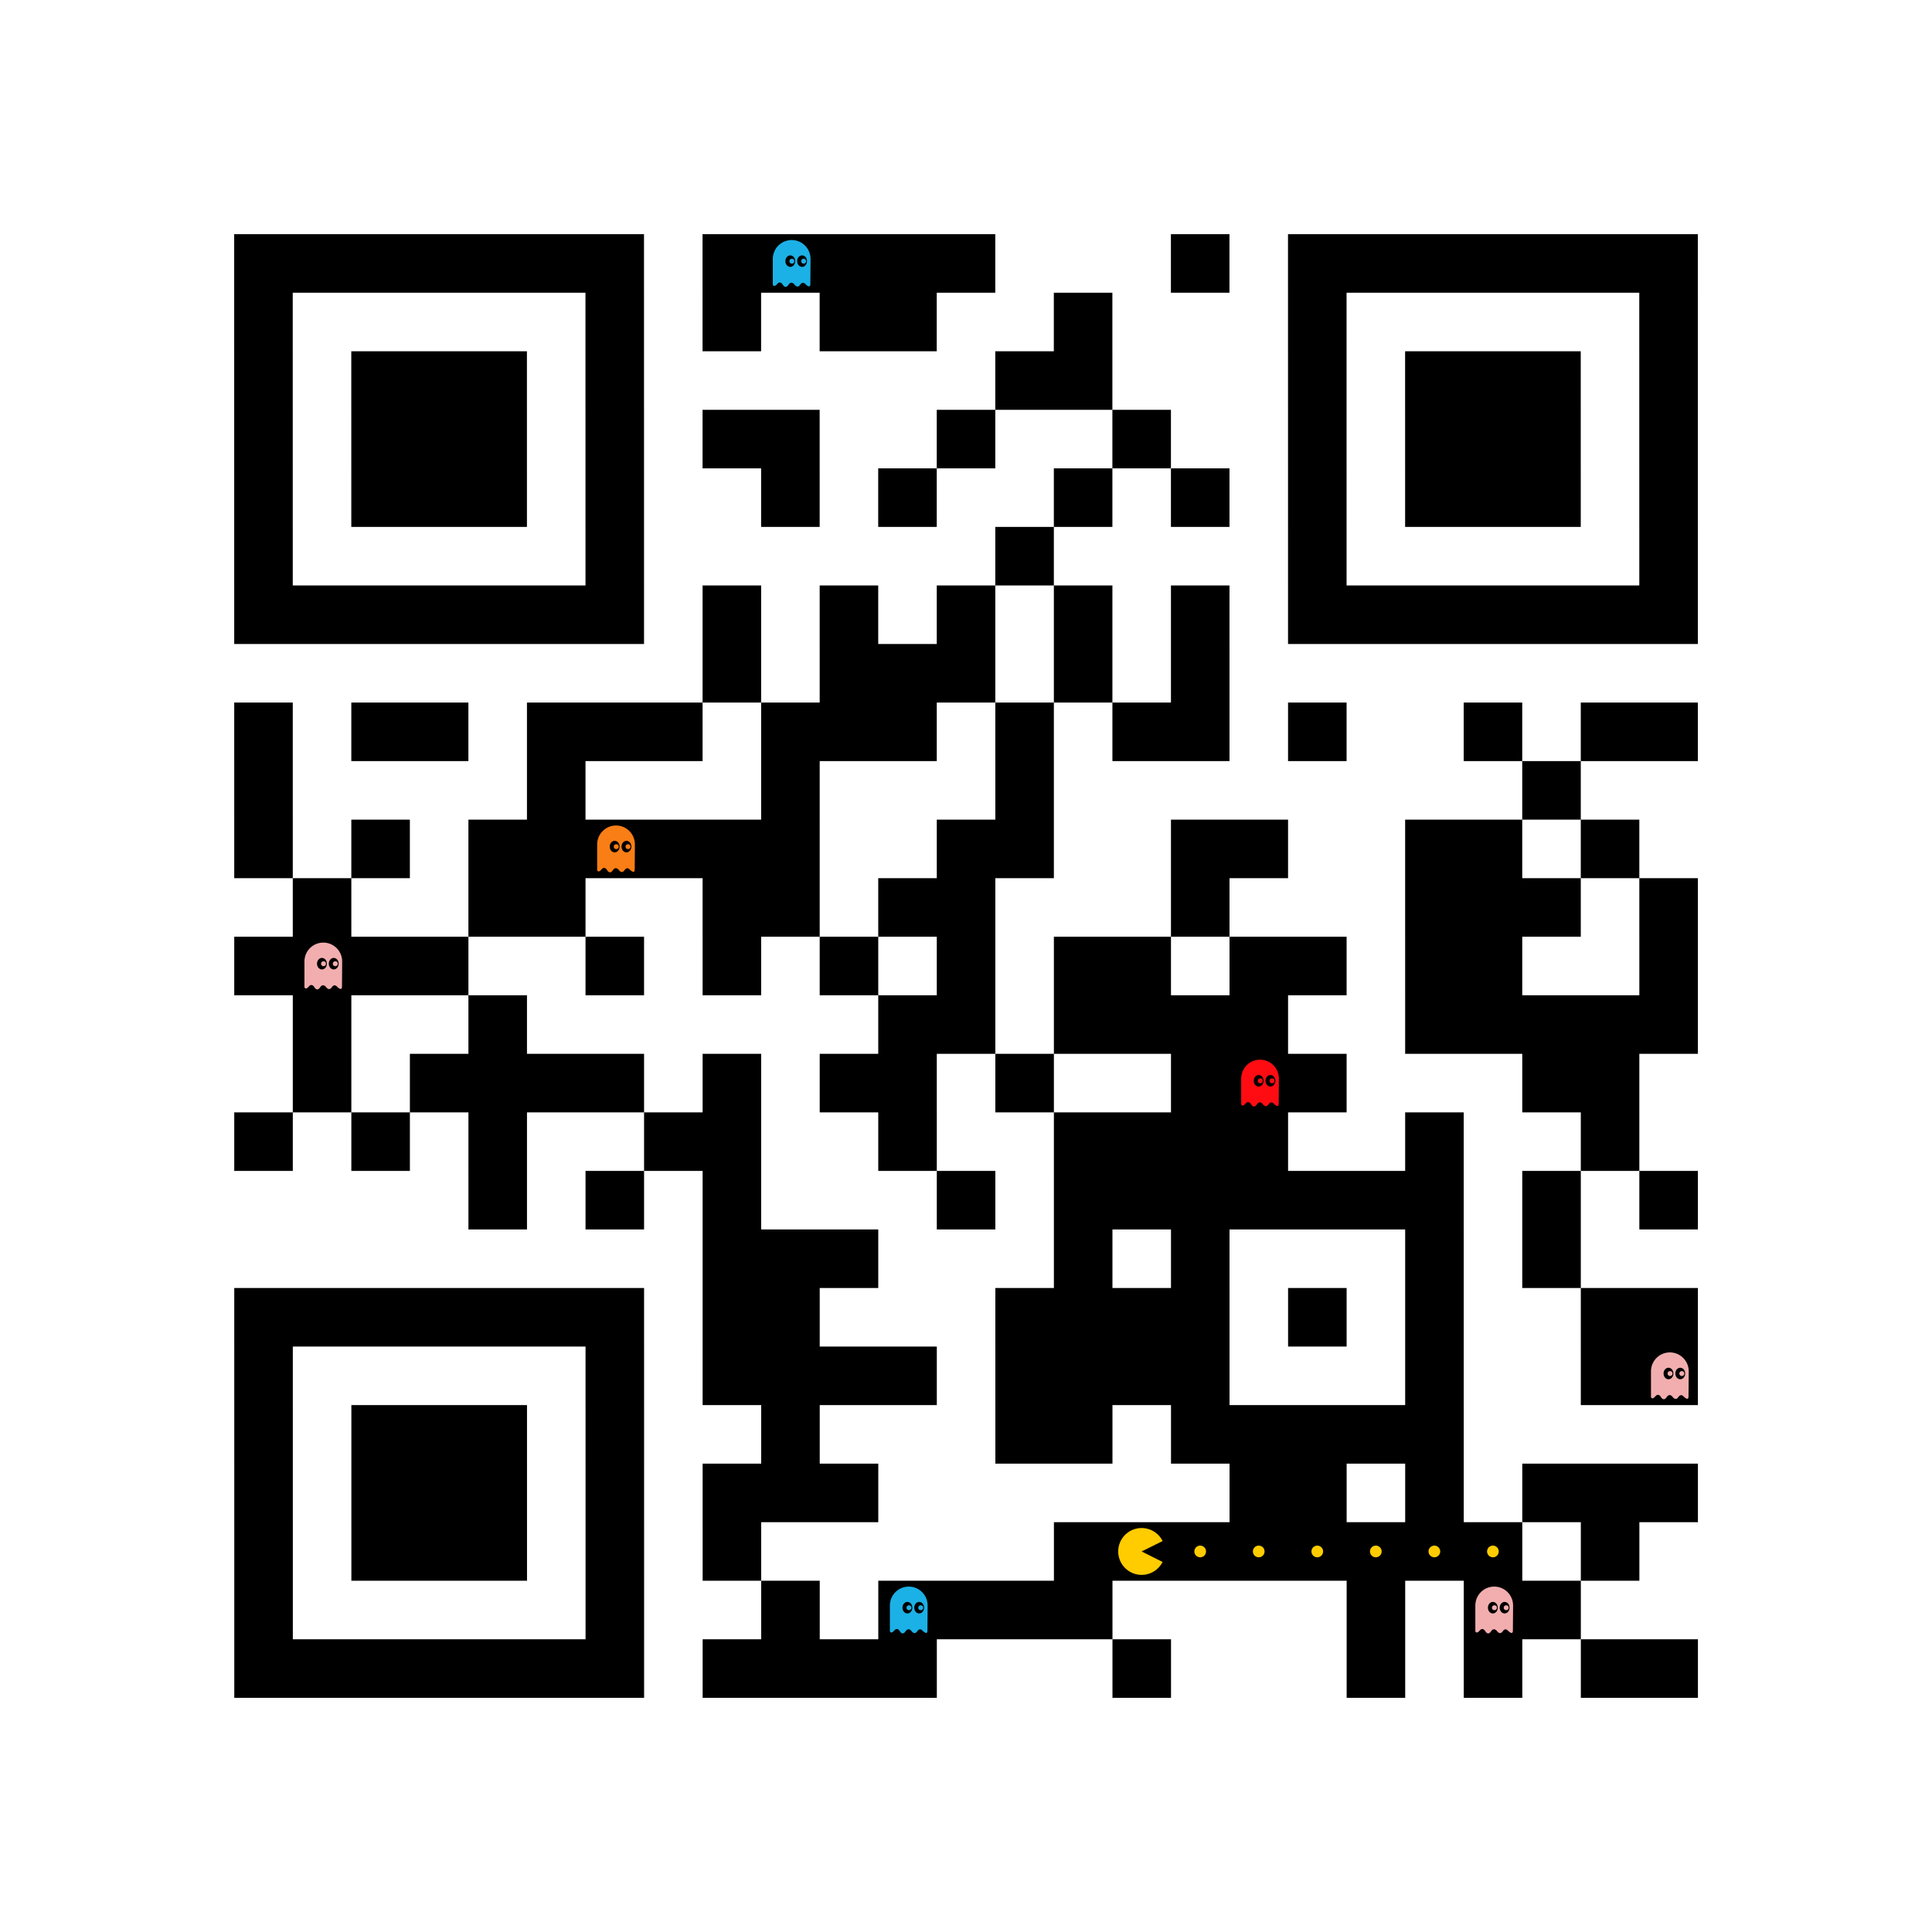 <?xml version='1.0' encoding='utf-8'?>
<svg xmlns="http://www.w3.org/2000/svg" xmlns:xlink="http://www.w3.org/1999/xlink" class="segno" height="495" width="495"><defs><circle cx="1" cy="1" fill="#fc0" id="dot" r=".5" stroke="none" transform="scale(.2)" /><!--
The "ghost" was created by James Fenton
Source:  <https://thenounproject.com/term/pacman/193957/>
License: CC BY 3.0 US - <https://creativecommons.org/licenses/by/3.0/us/>
--><g id="ghost" transform="scale(.08)"><circle cx="6.588" cy="4.515" r=".526" /><path d="M4.031 0c-2.136 0-3.883 1.663-4.02 3.757h-.011v5.799s.232.663.926-.168c.705-.831 1.21.168 1.21.168s.547 1 1.21 0c.663-1 1.315 0 1.315 0s.61.852 1.168 0c.558-.852 1.116-.168 1.116-.168s1.073 1.158 1.073 0c0-.863.042-5.157.042-5.357 0-2.221-1.8-4.031-4.031-4.031zm-.295 5.736c-.579 0-1.052-.547-1.052-1.231 0-.674.474-1.231 1.052-1.231.579 0 1.052.547 1.052 1.231s-.463 1.231-1.052 1.231zm2.515 0c-.579 0-1.052-.547-1.052-1.231 0-.674.474-1.231 1.052-1.231.579 0 1.052.547 1.052 1.231s-.474 1.231-1.052 1.231z" /><circle cx="4.073" cy="4.515" r=".526" /></g></defs><g transform="scale(15)"><path class="qrline" d="M4 4.5h7m1 0h5m3 0h1m1 0h7m-25 1h1m5 0h1m1 0h1m1 0h2m2 0h1m3 0h1m5 0h1m-25 1h1m1 0h3m1 0h1m6 0h2m3 0h1m1 0h3m1 0h1m-25 1h1m1 0h3m1 0h1m1 0h2m2 0h1m2 0h1m2 0h1m1 0h3m1 0h1m-25 1h1m1 0h3m1 0h1m2 0h1m1 0h1m2 0h1m1 0h1m1 0h1m1 0h3m1 0h1m-25 1h1m5 0h1m6 0h1m4 0h1m5 0h1m-25 1h7m1 0h1m1 0h1m1 0h1m1 0h1m1 0h1m1 0h7m-17 1h1m1 0h3m1 0h1m1 0h1m-17 1h1m1 0h2m1 0h3m1 0h3m1 0h1m1 0h2m1 0h1m2 0h1m1 0h2m-25 1h1m4 0h1m3 0h1m3 0h1m8 0h1m-23 1h1m1 0h1m1 0h6m2 0h2m2 0h2m2 0h2m1 0h1m-23 1h1m2 0h2m2 0h2m1 0h2m3 0h1m3 0h3m1 0h1m-25 1h4m2 0h1m1 0h1m1 0h1m1 0h1m1 0h2m1 0h2m1 0h2m2 0h1m-24 1h1m2 0h1m6 0h2m1 0h4m2 0h5m-24 1h1m1 0h4m1 0h1m1 0h2m1 0h1m2 0h3m3 0h2m-24 1h1m1 0h1m1 0h1m2 0h2m2 0h1m2 0h4m2 0h1m2 0h1m-20 1h1m1 0h1m1 0h1m3 0h1m1 0h7m1 0h1m1 0h1m-17 1h3m3 0h1m1 0h1m3 0h1m1 0h1m-23 1h7m1 0h2m3 0h4m1 0h1m1 0h1m2 0h2m-25 1h1m5 0h1m1 0h4m1 0h4m3 0h1m2 0h2m-25 1h1m1 0h3m1 0h1m2 0h1m3 0h2m1 0h5m-21 1h1m1 0h3m1 0h1m1 0h3m6 0h2m1 0h1m1 0h3m-25 1h1m1 0h3m1 0h1m1 0h1m5 0h8m1 0h1m-24 1h1m5 0h1m2 0h1m1 0h4m4 0h1m1 0h2m-23 1h7m1 0h4m3 0h1m3 0h1m1 0h1m1 0h2" stroke="#000" /><g transform="translate(19.1, 26.1)"><path d="M.947.724a.5.5 0 1 1 .001-.446l-.448.222z" fill="#fc0" transform="scale(.8)" /><use x="1.2" y=".2" xlink:href="#dot" /><use x="2.2" y=".2" xlink:href="#dot" /><use x="3.2" y=".2" xlink:href="#dot" /><use x="4.2" y=".2" xlink:href="#dot" /><use x="5.2" y=".2" xlink:href="#dot" /><use x="6.2" y=".2" xlink:href="#dot" /></g><g fill="#ff0c13"><use x="21.2" y="18.1" xlink:href="#ghost" /></g><g fill="#f2aeaf"><use x="25.2" y="27.1" xlink:href="#ghost" /><use x="28.2" y="23.1" xlink:href="#ghost" /><use x="5.2" y="16.1" xlink:href="#ghost" /></g><g fill="#1bb1e6"><use x="15.2" y="27.1" xlink:href="#ghost" /><use x="13.2" y="4.1" xlink:href="#ghost" /></g><g fill="#f97e16"><use x="10.2" y="14.1" xlink:href="#ghost" /></g></g></svg>